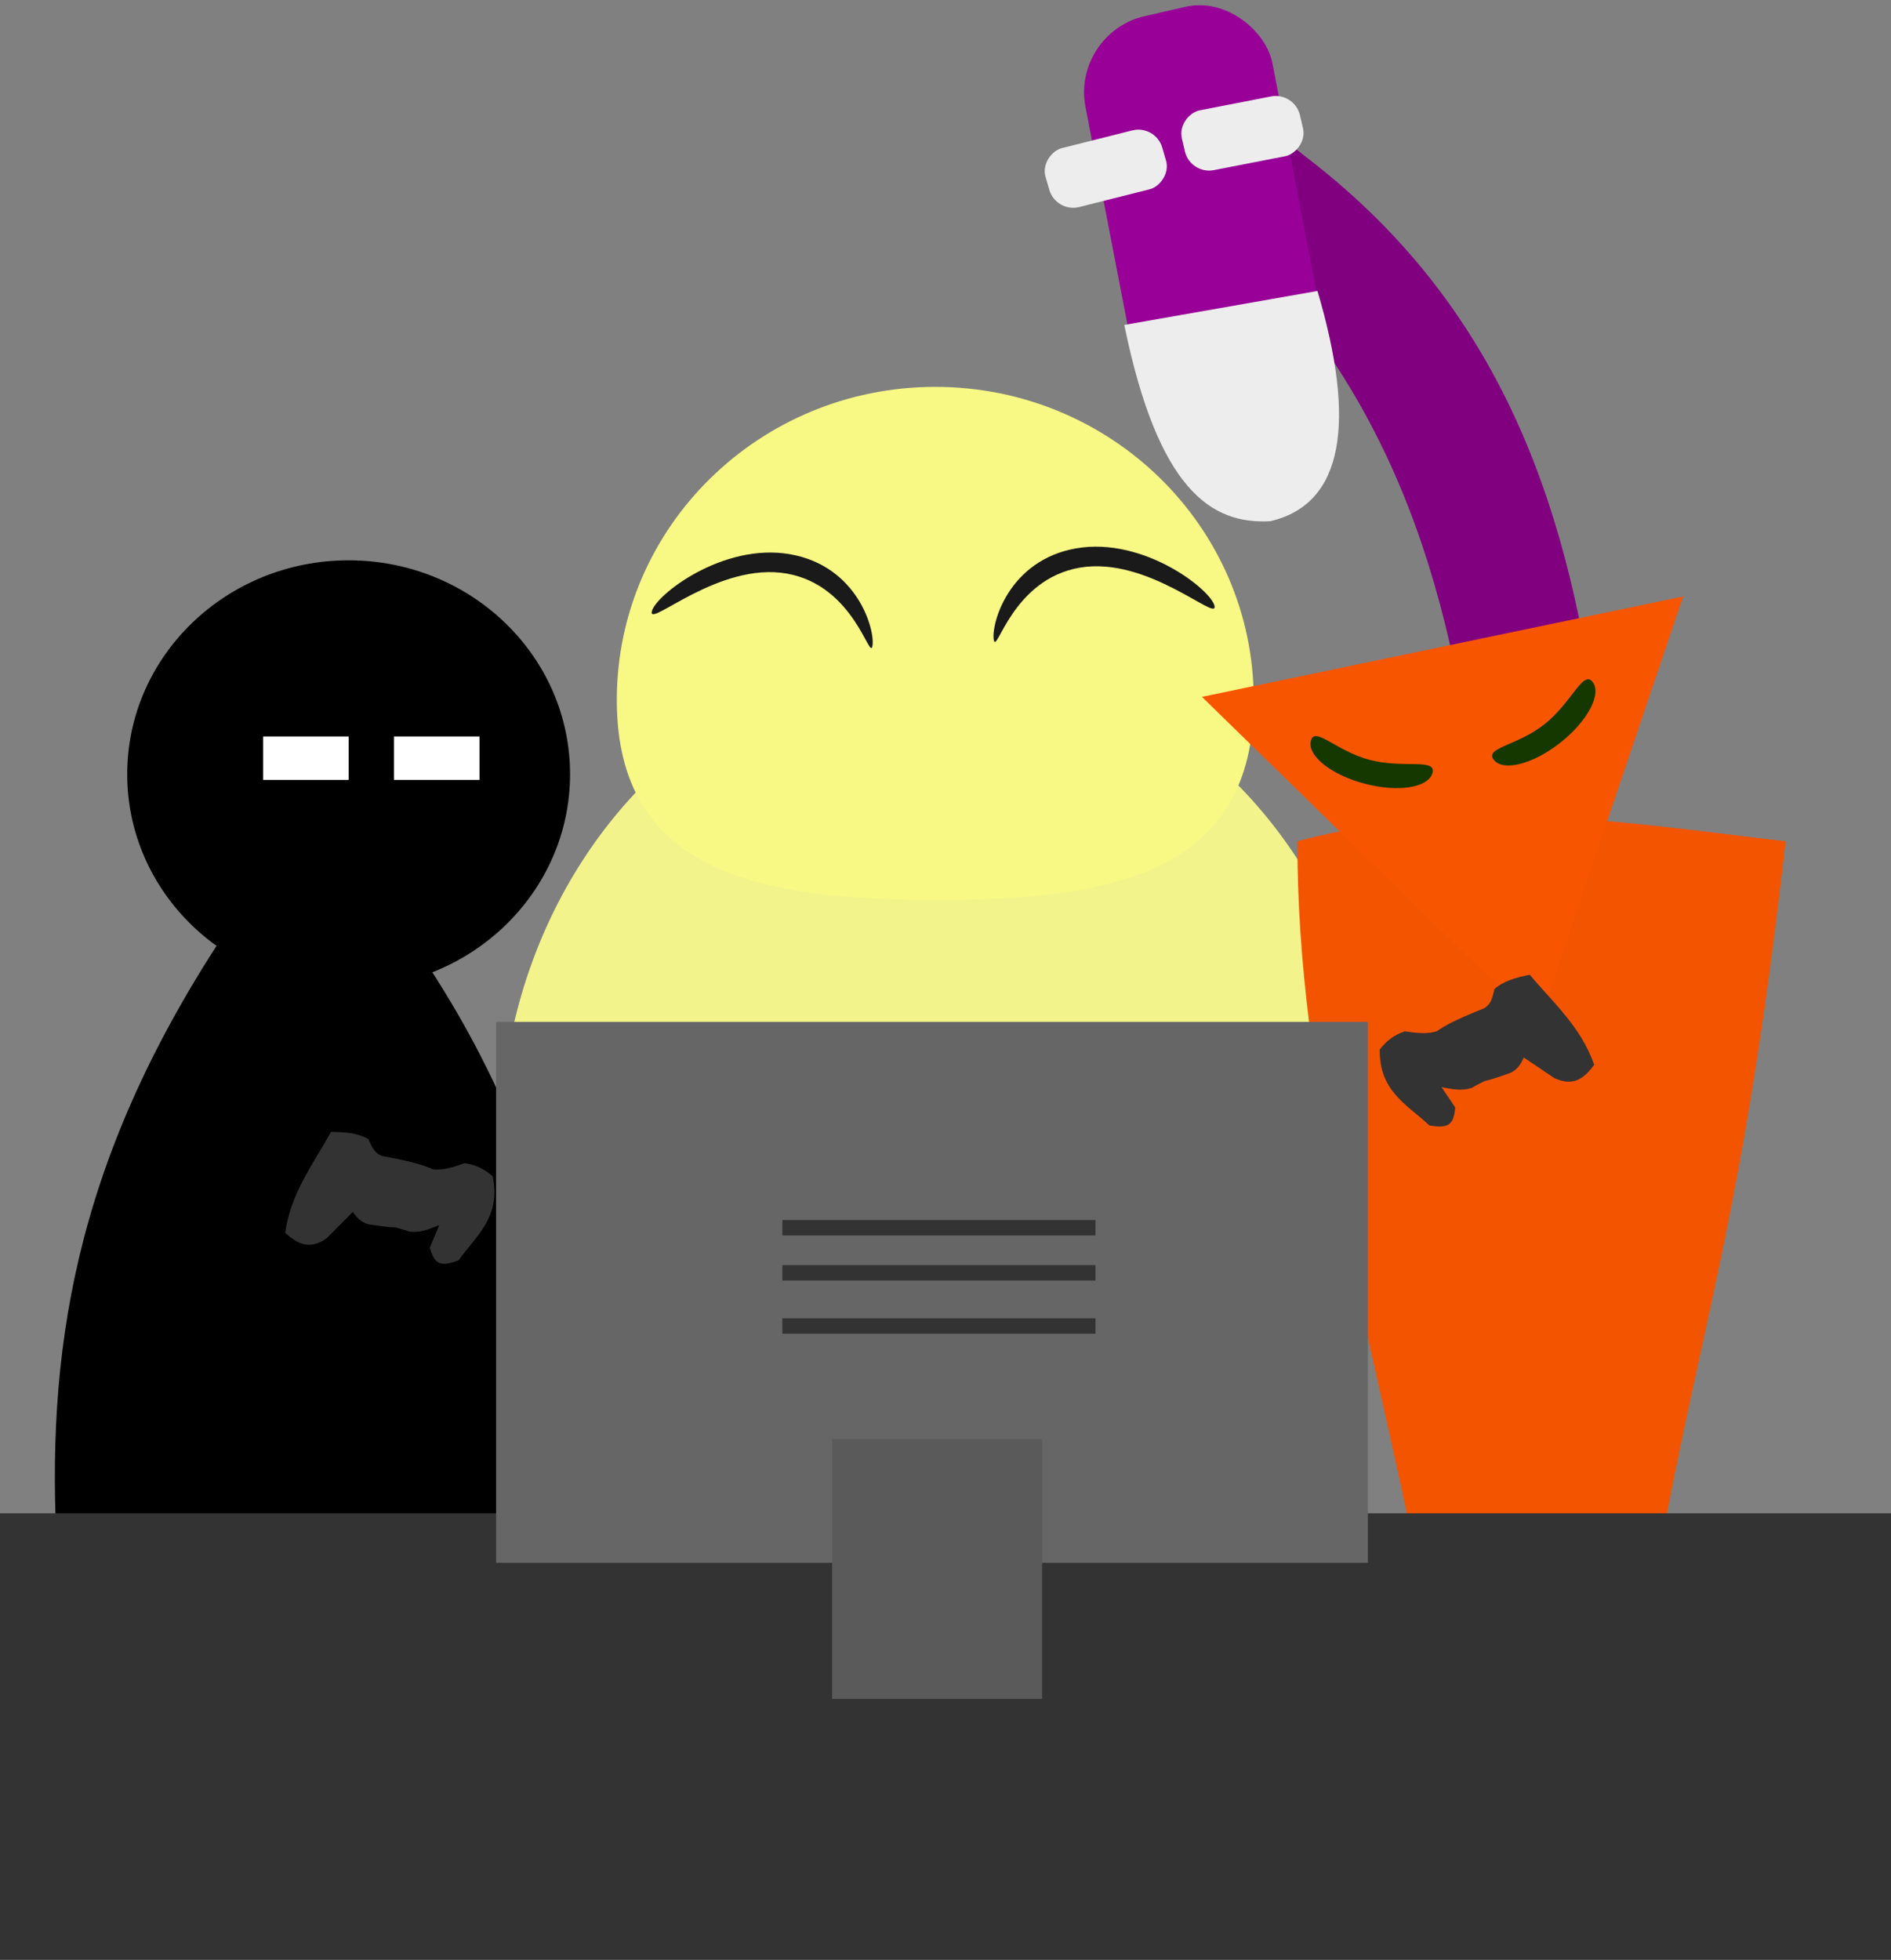 <?xml version="1.0" encoding="UTF-8" standalone="no"?>
<!-- Created with Inkscape (http://www.inkscape.org/) -->

<svg
   xmlns:dc="http://purl.org/dc/elements/1.1/"
   xmlns:cc="http://creativecommons.org/ns#"
   xmlns:rdf="http://www.w3.org/1999/02/22-rdf-syntax-ns#"
   xmlns:svg="http://www.w3.org/2000/svg"
   xmlns="http://www.w3.org/2000/svg"
   xmlns:sodipodi="http://sodipodi.sourceforge.net/DTD/sodipodi-0.dtd"
   xmlns:inkscape="http://www.inkscape.org/namespaces/inkscape"
   width="303mm"
   height="314mm"
   viewBox="0 0 1073.622 1112.598"
   id="svg2"
   version="1.1"
   inkscape:version="0.91 r13725"
   sodipodi:docname="Logo.svg">
  <rect x="0" y="0" width="1073.622" height="1112.598" fill="#808080" stroke="none"/>
  <defs
     id="defs4" />
  <sodipodi:namedview
     id="base"
     pagecolor="#ffffff"
     bordercolor="#666666"
     borderopacity="1.0"
     inkscape:pageopacity="0.0"
     inkscape:pageshadow="2"
     inkscape:zoom="31.678384"
     inkscape:cx="686.6648"
     inkscape:cy="1108.0238"
     inkscape:document-units="px"
     inkscape:current-layer="layer1"
     showgrid="false"
     inkscape:window-width="1366"
     inkscape:window-height="745"
     inkscape:window-x="-8"
     inkscape:window-y="-8"
     inkscape:window-maximized="1" />
  <g
     inkscape:label="Layer 1"
     inkscape:groupmode="layer"
     id="layer1"
     transform="translate(0,60.236)">
    <g
       id="g4162"
       transform="translate(144.719,-69.579)">
      <g
         transform="matrix(0.961,-0.278,0.278,0.961,299.613,238.41)"
         id="g4293">
        <path
           style="fill:#800080;fill-opacity:1;stroke:none;stroke-opacity:1"
           d="m 288.275,-76.726 c 20.706,0 27.739,13.691 37.376,26.864 167.618,229.123 9.23,489.911 0,736.212 -0.557,14.877 -16.67,26.864 -37.376,26.864 -20.706,0 -38.1,-11.99 -37.376,-26.864 11.977,-245.869 164.716,-497.207 0,-736.212 -9.191,-13.336 16.67,-26.864 37.376,-26.864 z"
           id="rect4211"
           inkscape:connector-curvature="0"
           sodipodi:nodetypes="sssssss" />
        <rect
           style="fill:#980098;fill-opacity:1;stroke:none;stroke-opacity:1"
           id="rect4216"
           width="108.988"
           height="214.692"
           x="200.877"
           y="-168.108"
           ry="42.467"
           transform="matrix(0.998,0.055,-0.091,0.996,0,0)" />
        <path
           style="fill:#ededed;fill-opacity:1;stroke:none;stroke-opacity:1"
           inkscape:transform-center-x="-2.6500132"
           inkscape:transform-center-y="-1.4982825"
           d="M 198.658,11.065 309.332,23.008 C 309.82,100.336 290.316,143.391 247.261,141.07 214.699,133.592 191.095,106.48 198.658,11.065 Z"
           id="path4218"
           inkscape:connector-curvature="0"
           sodipodi:nodetypes="cccc" />
        <rect
           style="fill:#ededed;fill-opacity:1;stroke:none;stroke-opacity:1"
           id="rect4216-3"
           width="34.849"
           height="68.311"
           x="67.078"
           y="179.432"
           ry="13.512"
           transform="matrix(-0.002,-1,0.999,0.035,0,0)" />
        <rect
           style="fill:#ededed;fill-opacity:1;stroke:none;stroke-opacity:1"
           id="rect4216-3-6"
           width="34.849"
           height="68.311"
           x="83.197"
           y="255.044"
           ry="13.512"
           transform="matrix(0.052,-0.999,0.996,0.089,0,0)" />
      </g>
      <g
         transform="translate(1345.632,225.549)"
         id="g4281">
        <ellipse
           style="fill:#f2f38a;fill-opacity:1;stroke:none;stroke-opacity:1"
           id="path4183"
           cx="-956.408"
           cy="433.773"
           rx="250"
           ry="277.143" />
        <path
           style="fill:#f8f984;fill-opacity:1;stroke:none;stroke-opacity:1"
           d="m -778.523,181.215 c 0,98.189 -80.24,113.501 -180.103,113.501 -99.863,-1e-5 -181.532,-15.312 -181.532,-113.501 0,-98.189 80.955,-177.787 180.817,-177.787 99.863,0 180.817,79.598 180.817,177.787 z"
           id="path4185"
           inkscape:connector-curvature="0"
           sodipodi:nodetypes="sssss" />
        <path
           style="fill:#1a1a1a;fill-opacity:1;stroke:none;stroke-opacity:1"
           d="m -995.014,150.495 c -1.567,8.937 -10.227,-34.34 -48.694,-41.084 -38.468,-6.743 -78.185,30.617 -76.619,21.68 1.567,-8.937 40.074,-39.395 78.542,-32.652 38.468,6.743 48.338,43.118 46.771,52.055 z"
           id="path4206"
           inkscape:connector-curvature="0"
           sodipodi:nodetypes="sssss" />
        <path
           sodipodi:nodetypes="sssss"
           inkscape:connector-curvature="0"
           id="path4209"
           d="m -926.14,147.016 c 1.544,8.941 10.315,-34.314 48.8,-40.958 38.485,-6.644 78.106,30.819 76.563,21.878 -1.544,-8.941 -39.973,-39.498 -78.458,-32.854 -38.485,6.644 -48.449,42.994 -46.905,51.935 z"
           style="fill:#1a1a1a;fill-opacity:1;stroke:none;stroke-opacity:1" />
      </g>
      <g
         transform="translate(1210.272,461.924)"
         id="g4275">
        <path
           style="fill:#f35400;fill-opacity:1;stroke:none;stroke-opacity:1"
           d="m -618.368,25.024 c 97.61,-26.144 186.854,-10.458 277.143,0 -24.286,216.067 -48.571,274.286 -72.857,411.429 -52.44,34.084 -94.507,19.762 -135.714,1.429 -27.323,-137.619 -69.038,-275.238 -68.571,-412.857 z"
           id="rect4158"
           inkscape:connector-curvature="0"
           sodipodi:nodetypes="ccccc" />
        <path
           sodipodi:type="star"
           style="fill:#f85500;fill-opacity:1;stroke:none;stroke-opacity:1"
           id="path4161"
           sodipodi:sides="3"
           sodipodi:cx="434.28571"
           sodipodi:cy="179.50507"
           sodipodi:r1="170.28787"
           sodipodi:r2="85.143936"
           sodipodi:arg1="-0.52747058"
           sodipodi:arg2="0.51972697"
           inkscape:flatsided="true"
           inkscape:rounded="0"
           inkscape:randomized="0"
           d="M 581.429,93.791 434.945,349.792 286.484,94.933 Z"
           inkscape:transform-center-x="18.0883"
           inkscape:transform-center-y="21.58882"
           transform="matrix(0.927,-0.19,0.209,0.842,-957.991,-82.468)" />
        <path
           style="fill:#143800;fill-opacity:1;stroke:none;stroke-opacity:1"
           d="m -541.673,-13.844 c -2.227,8.435 -19.493,11.19 -38.563,6.154 -19.071,-5.036 -32.725,-15.956 -30.498,-24.39 2.227,-8.435 14.295,5.854 33.366,10.89 19.071,5.036 37.923,-1.088 35.695,7.347 z"
           id="path4165"
           inkscape:connector-curvature="0"
           sodipodi:nodetypes="sssss" />
        <path
           style="fill:#143800;fill-opacity:1;stroke:none;stroke-opacity:1"
           d="m -450.84,-65.491 c 5.403,6.849 -2.77,22.305 -18.255,34.522 -15.485,12.217 -32.419,16.569 -37.822,9.72 -5.403,-6.849 13.27,-7.908 28.755,-20.125 15.485,-12.217 21.919,-30.965 27.323,-24.117 z"
           id="path4165-7"
           inkscape:connector-curvature="0"
           sodipodi:nodetypes="sssss" />
      </g>
      <g
         transform="translate(196.078,292.219)"
         id="g4287">
        <ellipse
           style="fill:#000000;fill-opacity:1;stroke:none;stroke-opacity:1"
           id="path4136"
           cx="-142.857"
           cy="156.648"
           rx="125.714"
           ry="121.429" />
        <path
           style="fill:#000000;fill-opacity:1;stroke:none;stroke-opacity:1"
           d="m -214.868,249.505 108.312,2.857 c 77.042,110.966 100.381,224.568 100.842,342.857 l -302.526,5.714 c -6.808,-114.768 8.991,-222.709 93.372,-351.429 z"
           id="rect4138"
           inkscape:connector-curvature="0"
           sodipodi:nodetypes="ccccc" />
        <rect
           style="fill:#ffffff;fill-opacity:1;stroke:none;stroke-opacity:1"
           id="rect4141"
           width="48.571"
           height="24.643"
           x="-191.429"
           y="135.219" />
        <rect
           style="fill:#ffffff;fill-opacity:1;stroke:none;stroke-opacity:1"
           id="rect4141-5"
           width="48.571"
           height="24.643"
           x="-117.143"
           y="135.219" />
      </g>
      <path
         inkscape:connector-curvature="0"
         id="rect4318"
         d="m -144.719,868.447 1075.555,0 0,253.494 -1075.555,0 z"
         style="fill:#333333;fill-opacity:1;stroke:none;stroke-opacity:1" />
      <path
         style="fill:#333333;fill-opacity:1;stroke:none;stroke-opacity:1"
         d="m 115.634,724.827 c -10.365,3.958 -13.675,2.263 -16.341,-7.213 l 5.381,-12.78 c -5.563,2.153 -10.425,4.546 -17.046,3.68 -2.235,-0.97 -4.962,-1.478 -7.656,-2.358 -5.049,-0.093 -9.584,-0.951 -14.29,-1.555 -4.364,-0.574 -7.492,-3.413 -10.08,-7.239 l -14.866,14.936 c -10.216,7.233 -17.05,2.685 -23.536,-3.075 3.097,-22.537 15.959,-39.037 25.971,-57.298 7.505,0.074 14.915,0.431 21.218,4.082 1.944,3.901 3.248,8.299 8.405,9.714 14.949,2.717 23.254,5.085 28.186,7.414 5.758,0.743 11.863,-1.238 17.995,-3.43 6.262,0.729 11.48,3.37 15.962,7.361 4.916,22.97 -8.749,33.224 -19.304,47.763 z"
         id="path4353"
         inkscape:connector-curvature="0"
         sodipodi:nodetypes="cccccccccccccccc" />
      <path
         sodipodi:nodetypes="cccccccccccccccc"
         inkscape:connector-curvature="0"
         id="rect4344"
         d="m 666.842,648.265 c 10.935,1.874 13.854,-0.43 14.633,-10.243 l -7.756,-11.495 c 5.874,1.034 11.109,2.44 17.436,0.306 2.005,-1.385 4.581,-2.412 7.054,-3.797 4.935,-1.069 9.218,-2.791 13.717,-4.295 4.17,-1.409 6.688,-4.8 8.486,-9.056 l 17.478,11.771 c 11.424,5.116 17.247,-0.67 22.494,-7.578 -7.406,-21.509 -23.222,-35.203 -36.584,-51.178 -7.348,1.527 -14.549,3.313 -20.025,8.117 -1.151,4.204 -1.578,8.771 -6.363,11.158 -14.139,5.562 -21.828,9.496 -26.215,12.736 -5.505,1.845 -11.878,1.084 -18.319,0.123 -6.002,1.929 -10.61,5.531 -14.233,10.315 -0.371,23.487 15.022,30.898 28.195,43.116 z"
         style="fill:#333333;fill-opacity:1;stroke:none;stroke-opacity:1" />
      <path
         inkscape:connector-curvature="0"
         id="rect4300"
         d="m 136.94,589.475 494.975,0 0,307.086 -494.975,0 z"
         style="fill:#666666;fill-opacity:1;stroke:none;stroke-opacity:1" />
      <path
         id="rect4300-1"
         d="m 327.729,826.332 119.198,0 0,147.482 -119.198,0 z"
         style="fill:#5a5a5a;fill-opacity:1;stroke:none;stroke-opacity:1"
         inkscape:connector-curvature="0" />
      <rect
         rx="0"
         ry="4.387"
         y="727.551"
         x="299.467"
         height="8.774"
         width="177.787"
         id="rect4321"
         style="fill:#333333;fill-opacity:1;stroke:none;stroke-opacity:1" />
      <rect
         style="fill:#333333;fill-opacity:1;stroke:none;stroke-opacity:1"
         id="rect4340"
         width="177.787"
         height="8.774"
         x="299.467"
         y="757.751"
         ry="4.387"
         rx="0" />
      <rect
         style="fill:#333333;fill-opacity:1;stroke:none;stroke-opacity:1"
         id="rect4342"
         width="177.787"
         height="8.774"
         x="299.467"
         y="701.951"
         ry="4.387"
         rx="0" />
    </g>
  </g>
</svg>
